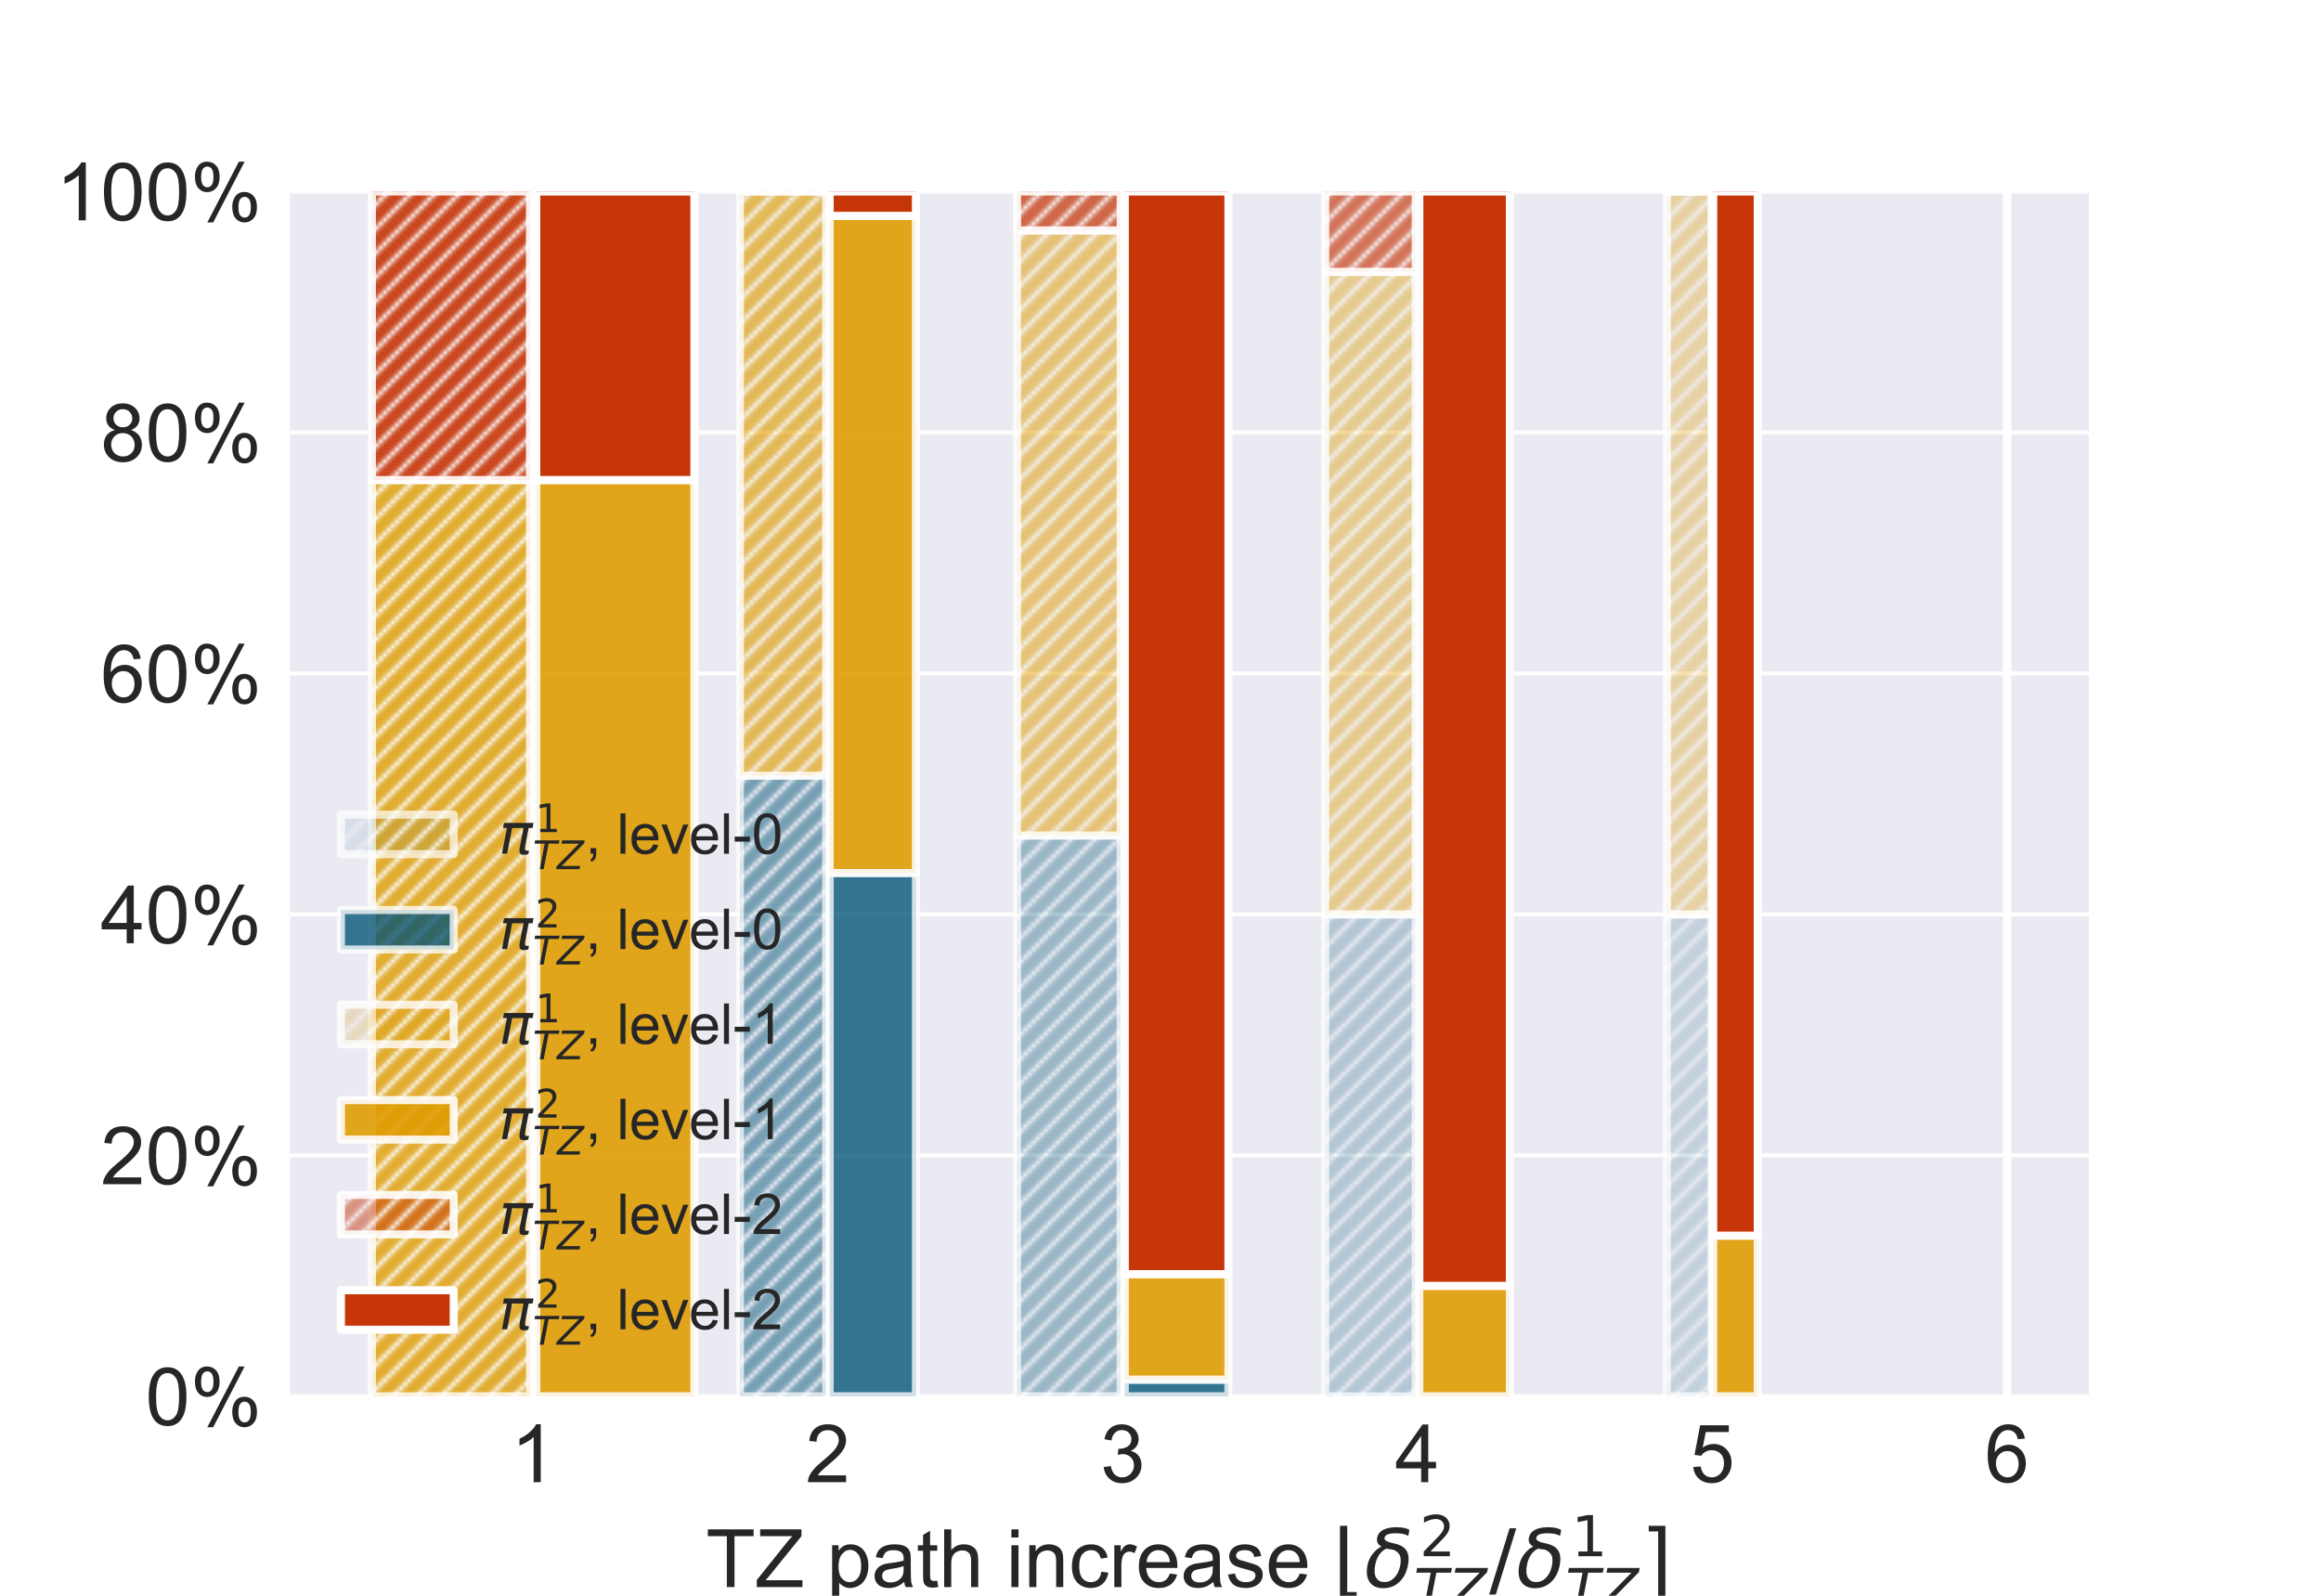 <?xml version="1.0" encoding="utf-8" standalone="no"?>
<!DOCTYPE svg PUBLIC "-//W3C//DTD SVG 1.1//EN"
  "http://www.w3.org/Graphics/SVG/1.1/DTD/svg11.dtd">
<!-- Created with matplotlib (https://matplotlib.org/) -->
<svg height="396pt" version="1.1" viewBox="0 0 576 396" width="576pt" xmlns="http://www.w3.org/2000/svg" xmlns:xlink="http://www.w3.org/1999/xlink">
 <defs>
  <style type="text/css">
*{stroke-linecap:butt;stroke-linejoin:round;}
  </style>
 </defs>
 <g id="figure_1">
  <g id="patch_1">
   <path d="M 0 396 
L 576 396 
L 576 0 
L 0 0 
z
" style="fill:#ffffff;"/>
  </g>
  <g id="axes_1">
   <g id="patch_2">
    <path d="M 72 346.5 
L 518.4 346.5 
L 518.4 47.52 
L 72 47.52 
z
" style="fill:#eaeaf2;"/>
   </g>
   <g id="matplotlib.axis_1">
    <g id="xtick_1">
     <g id="line2d_1">
      <path clip-path="url(#p2e24b03810)" d="M 132.305 346.5 
L 132.305 47.52 
" style="fill:none;stroke:#ffffff;stroke-linecap:round;"/>
     </g>
     <g id="line2d_2"/>
     <g id="text_1">
      <!-- 1 -->
      <defs>
       <path d="M 37.25 0 
L 28.469 0 
L 28.469 56 
Q 25.297 52.984 20.141 49.953 
Q 14.984 46.922 10.891 45.406 
L 10.891 53.906 
Q 18.266 57.375 23.781 62.297 
Q 29.297 67.234 31.594 71.875 
L 37.25 71.875 
z
" id="ArialMT-49"/>
      </defs>
      <g style="fill:#262626;" transform="translate(126.744 367.816)scale(0.2 -0.2)">
       <use xlink:href="#ArialMT-49"/>
      </g>
     </g>
    </g>
    <g id="xtick_2">
     <g id="line2d_3">
      <path clip-path="url(#p2e24b03810)" d="M 205.466 346.5 
L 205.466 47.52 
" style="fill:none;stroke:#ffffff;stroke-linecap:round;"/>
     </g>
     <g id="line2d_4"/>
     <g id="text_2">
      <!-- 2 -->
      <defs>
       <path d="M 50.344 8.453 
L 50.344 0 
L 3.031 0 
Q 2.938 3.172 4.047 6.109 
Q 5.859 10.938 9.828 15.625 
Q 13.812 20.312 21.344 26.469 
Q 33.016 36.031 37.109 41.625 
Q 41.219 47.219 41.219 52.203 
Q 41.219 57.422 37.469 61 
Q 33.734 64.594 27.734 64.594 
Q 21.391 64.594 17.578 60.781 
Q 13.766 56.984 13.719 50.25 
L 4.688 51.172 
Q 5.609 61.281 11.656 66.578 
Q 17.719 71.875 27.938 71.875 
Q 38.234 71.875 44.234 66.156 
Q 50.25 60.453 50.25 52 
Q 50.25 47.703 48.484 43.547 
Q 46.734 39.406 42.656 34.812 
Q 38.578 30.219 29.109 22.219 
Q 21.188 15.578 18.938 13.203 
Q 16.703 10.844 15.234 8.453 
z
" id="ArialMT-50"/>
      </defs>
      <g style="fill:#262626;" transform="translate(199.905 367.816)scale(0.2 -0.2)">
       <use xlink:href="#ArialMT-50"/>
      </g>
     </g>
    </g>
    <g id="xtick_3">
     <g id="line2d_5">
      <path clip-path="url(#p2e24b03810)" d="M 278.627 346.5 
L 278.627 47.52 
" style="fill:none;stroke:#ffffff;stroke-linecap:round;"/>
     </g>
     <g id="line2d_6"/>
     <g id="text_3">
      <!-- 3 -->
      <defs>
       <path d="M 4.203 18.891 
L 12.984 20.062 
Q 14.5 12.594 18.141 9.297 
Q 21.781 6 27 6 
Q 33.203 6 37.469 10.297 
Q 41.75 14.594 41.75 20.953 
Q 41.75 27 37.797 30.922 
Q 33.844 34.859 27.734 34.859 
Q 25.25 34.859 21.531 33.891 
L 22.516 41.609 
Q 23.391 41.5 23.922 41.5 
Q 29.547 41.5 34.031 44.422 
Q 38.531 47.359 38.531 53.469 
Q 38.531 58.297 35.25 61.469 
Q 31.984 64.656 26.812 64.656 
Q 21.688 64.656 18.266 61.422 
Q 14.844 58.203 13.875 51.766 
L 5.078 53.328 
Q 6.688 62.156 12.391 67.016 
Q 18.109 71.875 26.609 71.875 
Q 32.469 71.875 37.391 69.359 
Q 42.328 66.844 44.938 62.5 
Q 47.562 58.156 47.562 53.266 
Q 47.562 48.641 45.062 44.828 
Q 42.578 41.016 37.703 38.766 
Q 44.047 37.312 47.562 32.688 
Q 51.078 28.078 51.078 21.141 
Q 51.078 11.766 44.234 5.25 
Q 37.406 -1.266 26.953 -1.266 
Q 17.531 -1.266 11.297 4.344 
Q 5.078 9.969 4.203 18.891 
z
" id="ArialMT-51"/>
      </defs>
      <g style="fill:#262626;" transform="translate(273.066 367.816)scale(0.2 -0.2)">
       <use xlink:href="#ArialMT-51"/>
      </g>
     </g>
    </g>
    <g id="xtick_4">
     <g id="line2d_7">
      <path clip-path="url(#p2e24b03810)" d="M 351.788 346.5 
L 351.788 47.52 
" style="fill:none;stroke:#ffffff;stroke-linecap:round;"/>
     </g>
     <g id="line2d_8"/>
     <g id="text_4">
      <!-- 4 -->
      <defs>
       <path d="M 32.328 0 
L 32.328 17.141 
L 1.266 17.141 
L 1.266 25.203 
L 33.938 71.578 
L 41.109 71.578 
L 41.109 25.203 
L 50.781 25.203 
L 50.781 17.141 
L 41.109 17.141 
L 41.109 0 
z
M 32.328 25.203 
L 32.328 57.469 
L 9.906 25.203 
z
" id="ArialMT-52"/>
      </defs>
      <g style="fill:#262626;" transform="translate(346.227 367.816)scale(0.2 -0.2)">
       <use xlink:href="#ArialMT-52"/>
      </g>
     </g>
    </g>
    <g id="xtick_5">
     <g id="line2d_9">
      <path clip-path="url(#p2e24b03810)" d="M 424.948 346.5 
L 424.948 47.52 
" style="fill:none;stroke:#ffffff;stroke-linecap:round;"/>
     </g>
     <g id="line2d_10"/>
     <g id="text_5">
      <!-- 5 -->
      <defs>
       <path d="M 4.156 18.75 
L 13.375 19.531 
Q 14.406 12.797 18.141 9.391 
Q 21.875 6 27.156 6 
Q 33.5 6 37.891 10.781 
Q 42.281 15.578 42.281 23.484 
Q 42.281 31 38.062 35.344 
Q 33.844 39.703 27 39.703 
Q 22.75 39.703 19.328 37.766 
Q 15.922 35.844 13.969 32.766 
L 5.719 33.844 
L 12.641 70.609 
L 48.25 70.609 
L 48.25 62.203 
L 19.672 62.203 
L 15.828 42.969 
Q 22.266 47.469 29.344 47.469 
Q 38.719 47.469 45.156 40.969 
Q 51.609 34.469 51.609 24.266 
Q 51.609 14.547 45.953 7.469 
Q 39.062 -1.219 27.156 -1.219 
Q 17.391 -1.219 11.203 4.25 
Q 5.031 9.719 4.156 18.75 
z
" id="ArialMT-53"/>
      </defs>
      <g style="fill:#262626;" transform="translate(419.387 367.816)scale(0.2 -0.2)">
       <use xlink:href="#ArialMT-53"/>
      </g>
     </g>
    </g>
    <g id="xtick_6">
     <g id="line2d_11">
      <path clip-path="url(#p2e24b03810)" d="M 498.109 346.5 
L 498.109 47.52 
" style="fill:none;stroke:#ffffff;stroke-linecap:round;"/>
     </g>
     <g id="line2d_12"/>
     <g id="text_6">
      <!-- 6 -->
      <defs>
       <path d="M 49.75 54.047 
L 41.016 53.375 
Q 39.844 58.547 37.703 60.891 
Q 34.125 64.656 28.906 64.656 
Q 24.703 64.656 21.531 62.312 
Q 17.391 59.281 14.984 53.469 
Q 12.594 47.656 12.5 36.922 
Q 15.672 41.75 20.266 44.094 
Q 24.859 46.438 29.891 46.438 
Q 38.672 46.438 44.844 39.969 
Q 51.031 33.5 51.031 23.25 
Q 51.031 16.5 48.125 10.719 
Q 45.219 4.938 40.141 1.859 
Q 35.062 -1.219 28.609 -1.219 
Q 17.625 -1.219 10.688 6.859 
Q 3.766 14.938 3.766 33.5 
Q 3.766 54.25 11.422 63.672 
Q 18.109 71.875 29.438 71.875 
Q 37.891 71.875 43.281 67.141 
Q 48.688 62.406 49.75 54.047 
z
M 13.875 23.188 
Q 13.875 18.656 15.797 14.5 
Q 17.719 10.359 21.188 8.172 
Q 24.656 6 28.469 6 
Q 34.031 6 38.031 10.484 
Q 42.047 14.984 42.047 22.703 
Q 42.047 30.125 38.078 34.391 
Q 34.125 38.672 28.125 38.672 
Q 22.172 38.672 18.016 34.391 
Q 13.875 30.125 13.875 23.188 
z
" id="ArialMT-54"/>
      </defs>
      <g style="fill:#262626;" transform="translate(492.548 367.816)scale(0.2 -0.2)">
       <use xlink:href="#ArialMT-54"/>
      </g>
     </g>
    </g>
    <g id="text_7">
     <!-- TZ path increase $\lfloor \delta_{TZ}^2 / \delta_{TZ}^1 \rceil$ -->
     <defs>
      <path d="M 25.922 0 
L 25.922 63.141 
L 2.344 63.141 
L 2.344 71.578 
L 59.078 71.578 
L 59.078 63.141 
L 35.406 63.141 
L 35.406 0 
z
" id="ArialMT-84"/>
      <path d="M 2 0 
L 2 8.797 
L 38.672 54.641 
Q 42.578 59.516 46.094 63.141 
L 6.156 63.141 
L 6.156 71.578 
L 57.422 71.578 
L 57.422 63.141 
L 17.234 13.484 
L 12.891 8.453 
L 58.594 8.453 
L 58.594 0 
z
" id="ArialMT-90"/>
      <path id="ArialMT-32"/>
      <path d="M 6.594 -19.875 
L 6.594 51.859 
L 14.594 51.859 
L 14.594 45.125 
Q 17.438 49.078 21 51.047 
Q 24.562 53.031 29.641 53.031 
Q 36.281 53.031 41.359 49.609 
Q 46.438 46.188 49.016 39.953 
Q 51.609 33.734 51.609 26.312 
Q 51.609 18.359 48.75 11.984 
Q 45.906 5.609 40.453 2.219 
Q 35.016 -1.172 29 -1.172 
Q 24.609 -1.172 21.109 0.688 
Q 17.625 2.547 15.375 5.375 
L 15.375 -19.875 
z
M 14.547 25.641 
Q 14.547 15.625 18.594 10.844 
Q 22.656 6.062 28.422 6.062 
Q 34.281 6.062 38.453 11.016 
Q 42.625 15.969 42.625 26.375 
Q 42.625 36.281 38.547 41.203 
Q 34.469 46.141 28.812 46.141 
Q 23.188 46.141 18.859 40.891 
Q 14.547 35.641 14.547 25.641 
z
" id="ArialMT-112"/>
      <path d="M 40.438 6.391 
Q 35.547 2.25 31.031 0.531 
Q 26.516 -1.172 21.344 -1.172 
Q 12.797 -1.172 8.203 3 
Q 3.609 7.172 3.609 13.672 
Q 3.609 17.484 5.344 20.625 
Q 7.078 23.781 9.891 25.688 
Q 12.703 27.594 16.219 28.562 
Q 18.797 29.25 24.031 29.891 
Q 34.672 31.156 39.703 32.906 
Q 39.75 34.719 39.75 35.203 
Q 39.75 40.578 37.25 42.781 
Q 33.891 45.75 27.25 45.75 
Q 21.047 45.75 18.094 43.578 
Q 15.141 41.406 13.719 35.891 
L 5.125 37.062 
Q 6.297 42.578 8.984 45.969 
Q 11.672 49.359 16.75 51.188 
Q 21.828 53.031 28.516 53.031 
Q 35.156 53.031 39.297 51.469 
Q 43.453 49.906 45.406 47.531 
Q 47.359 45.172 48.141 41.547 
Q 48.578 39.312 48.578 33.453 
L 48.578 21.734 
Q 48.578 9.469 49.141 6.219 
Q 49.703 2.984 51.375 0 
L 42.188 0 
Q 40.828 2.734 40.438 6.391 
z
M 39.703 26.031 
Q 34.906 24.078 25.344 22.703 
Q 19.922 21.922 17.672 20.938 
Q 15.438 19.969 14.203 18.094 
Q 12.984 16.219 12.984 13.922 
Q 12.984 10.406 15.641 8.062 
Q 18.312 5.719 23.438 5.719 
Q 28.516 5.719 32.469 7.938 
Q 36.422 10.156 38.281 14.016 
Q 39.703 17 39.703 22.797 
z
" id="ArialMT-97"/>
      <path d="M 25.781 7.859 
L 27.047 0.094 
Q 23.344 -0.688 20.406 -0.688 
Q 15.625 -0.688 12.984 0.828 
Q 10.359 2.344 9.281 4.812 
Q 8.203 7.281 8.203 15.188 
L 8.203 45.016 
L 1.766 45.016 
L 1.766 51.859 
L 8.203 51.859 
L 8.203 64.703 
L 16.938 69.969 
L 16.938 51.859 
L 25.781 51.859 
L 25.781 45.016 
L 16.938 45.016 
L 16.938 14.703 
Q 16.938 10.938 17.406 9.859 
Q 17.875 8.797 18.922 8.156 
Q 19.969 7.516 21.922 7.516 
Q 23.391 7.516 25.781 7.859 
z
" id="ArialMT-116"/>
      <path d="M 6.594 0 
L 6.594 71.578 
L 15.375 71.578 
L 15.375 45.906 
Q 21.531 53.031 30.906 53.031 
Q 36.672 53.031 40.922 50.75 
Q 45.172 48.484 47 44.484 
Q 48.828 40.484 48.828 32.859 
L 48.828 0 
L 40.047 0 
L 40.047 32.859 
Q 40.047 39.453 37.188 42.453 
Q 34.328 45.453 29.109 45.453 
Q 25.203 45.453 21.75 43.422 
Q 18.312 41.406 16.844 37.938 
Q 15.375 34.469 15.375 28.375 
L 15.375 0 
z
" id="ArialMT-104"/>
      <path d="M 6.641 61.469 
L 6.641 71.578 
L 15.438 71.578 
L 15.438 61.469 
z
M 6.641 0 
L 6.641 51.859 
L 15.438 51.859 
L 15.438 0 
z
" id="ArialMT-105"/>
      <path d="M 6.594 0 
L 6.594 51.859 
L 14.5 51.859 
L 14.5 44.484 
Q 20.219 53.031 31 53.031 
Q 35.688 53.031 39.625 51.344 
Q 43.562 49.656 45.516 46.922 
Q 47.469 44.188 48.25 40.438 
Q 48.734 37.984 48.734 31.891 
L 48.734 0 
L 39.938 0 
L 39.938 31.547 
Q 39.938 36.922 38.906 39.578 
Q 37.891 42.234 35.281 43.812 
Q 32.672 45.406 29.156 45.406 
Q 23.531 45.406 19.453 41.844 
Q 15.375 38.281 15.375 28.328 
L 15.375 0 
z
" id="ArialMT-110"/>
      <path d="M 40.438 19 
L 49.078 17.875 
Q 47.656 8.938 41.812 3.875 
Q 35.984 -1.172 27.484 -1.172 
Q 16.844 -1.172 10.375 5.781 
Q 3.906 12.75 3.906 25.734 
Q 3.906 34.125 6.688 40.422 
Q 9.469 46.734 15.156 49.875 
Q 20.844 53.031 27.547 53.031 
Q 35.984 53.031 41.359 48.75 
Q 46.734 44.484 48.25 36.625 
L 39.703 35.297 
Q 38.484 40.531 35.375 43.156 
Q 32.281 45.797 27.875 45.797 
Q 21.234 45.797 17.078 41.031 
Q 12.938 36.281 12.938 25.984 
Q 12.938 15.531 16.938 10.797 
Q 20.953 6.062 27.391 6.062 
Q 32.562 6.062 36.031 9.234 
Q 39.5 12.406 40.438 19 
z
" id="ArialMT-99"/>
      <path d="M 6.5 0 
L 6.5 51.859 
L 14.406 51.859 
L 14.406 44 
Q 17.438 49.516 20 51.266 
Q 22.562 53.031 25.641 53.031 
Q 30.078 53.031 34.672 50.203 
L 31.641 42.047 
Q 28.422 43.953 25.203 43.953 
Q 22.312 43.953 20.016 42.219 
Q 17.719 40.484 16.75 37.406 
Q 15.281 32.719 15.281 27.156 
L 15.281 0 
z
" id="ArialMT-114"/>
      <path d="M 42.094 16.703 
L 51.172 15.578 
Q 49.031 7.625 43.219 3.219 
Q 37.406 -1.172 28.375 -1.172 
Q 17 -1.172 10.328 5.828 
Q 3.656 12.844 3.656 25.484 
Q 3.656 38.578 10.391 45.797 
Q 17.141 53.031 27.875 53.031 
Q 38.281 53.031 44.875 45.953 
Q 51.469 38.875 51.469 26.031 
Q 51.469 25.25 51.422 23.688 
L 12.75 23.688 
Q 13.234 15.141 17.578 10.594 
Q 21.922 6.062 28.422 6.062 
Q 33.25 6.062 36.672 8.594 
Q 40.094 11.141 42.094 16.703 
z
M 13.234 30.906 
L 42.188 30.906 
Q 41.609 37.453 38.875 40.719 
Q 34.672 45.797 27.984 45.797 
Q 21.922 45.797 17.797 41.75 
Q 13.672 37.703 13.234 30.906 
z
" id="ArialMT-101"/>
      <path d="M 3.078 15.484 
L 11.766 16.844 
Q 12.5 11.625 15.844 8.844 
Q 19.188 6.062 25.203 6.062 
Q 31.25 6.062 34.172 8.516 
Q 37.109 10.984 37.109 14.312 
Q 37.109 17.281 34.516 19 
Q 32.719 20.172 25.531 21.969 
Q 15.875 24.422 12.141 26.203 
Q 8.406 27.984 6.469 31.125 
Q 4.547 34.281 4.547 38.094 
Q 4.547 41.547 6.125 44.5 
Q 7.719 47.469 10.453 49.422 
Q 12.5 50.922 16.031 51.969 
Q 19.578 53.031 23.641 53.031 
Q 29.734 53.031 34.344 51.266 
Q 38.969 49.516 41.156 46.5 
Q 43.359 43.5 44.188 38.484 
L 35.594 37.312 
Q 35.016 41.312 32.203 43.547 
Q 29.391 45.797 24.266 45.797 
Q 18.219 45.797 15.625 43.797 
Q 13.031 41.797 13.031 39.109 
Q 13.031 37.406 14.109 36.031 
Q 15.188 34.625 17.484 33.688 
Q 18.797 33.203 25.25 31.453 
Q 34.578 28.953 38.25 27.359 
Q 41.938 25.781 44.031 22.75 
Q 46.141 19.734 46.141 15.234 
Q 46.141 10.844 43.578 6.953 
Q 41.016 3.078 36.172 0.953 
Q 31.344 -1.172 25.25 -1.172 
Q 15.141 -1.172 9.844 3.031 
Q 4.547 7.234 3.078 15.484 
z
" id="ArialMT-115"/>
      <path d="M 8.594 -13.188 
L 8.594 75.984 
L 17.578 75.984 
L 17.578 -6.203 
L 29.297 -6.203 
L 29.297 -13.188 
z
" id="DejaVuSans-8970"/>
      <path d="M 54.25 63.328 
Q 49.953 66.75 38.281 66.75 
Q 25.922 66.75 24.812 61.031 
Q 23.922 56.547 36.375 54.203 
Q 46.141 52.391 50.828 46.922 
Q 56.5 40.328 53.859 26.812 
Q 51.312 13.875 43.172 6.25 
Q 34.969 -1.422 23.25 -1.422 
Q 11.578 -1.422 6.344 6.25 
Q 1.125 13.875 3.766 27.297 
Q 5.672 37.25 13.922 45.312 
Q 17.141 48.438 21.141 50.203 
Q 14.266 54.047 15.625 60.938 
Q 18.219 74.219 39.75 74.219 
Q 50.531 74.219 55.719 70.797 
z
M 27.391 47.75 
Q 23.828 46.344 20.406 42.781 
Q 15.141 37.25 13.234 27.297 
Q 11.281 17.391 14.359 11.812 
Q 17.484 6.203 24.75 6.203 
Q 31.938 6.203 37.203 11.859 
Q 42.531 17.531 44.344 26.812 
Q 46.188 36.531 42.672 41.219 
Q 38.922 46.234 32.859 46.781 
Q 29.781 47.078 27.391 47.75 
z
" id="DejaVuSans-Oblique-948"/>
      <path d="M 19.188 8.297 
L 53.609 8.297 
L 53.609 0 
L 7.328 0 
L 7.328 8.297 
Q 12.938 14.109 22.625 23.891 
Q 32.328 33.688 34.812 36.531 
Q 39.547 41.844 41.422 45.531 
Q 43.312 49.219 43.312 52.781 
Q 43.312 58.594 39.234 62.25 
Q 35.156 65.922 28.609 65.922 
Q 23.969 65.922 18.812 64.312 
Q 13.672 62.703 7.812 59.422 
L 7.812 69.391 
Q 13.766 71.781 18.938 73 
Q 24.125 74.219 28.422 74.219 
Q 39.75 74.219 46.484 68.547 
Q 53.219 62.891 53.219 53.422 
Q 53.219 48.922 51.531 44.891 
Q 49.859 40.875 45.406 35.406 
Q 44.188 33.984 37.641 27.219 
Q 31.109 20.453 19.188 8.297 
z
" id="DejaVuSans-50"/>
      <path d="M 5.906 72.906 
L 67.578 72.906 
L 66.016 64.594 
L 39.984 64.594 
L 27.484 0 
L 17.578 0 
L 30.078 64.594 
L 4.297 64.594 
z
" id="DejaVuSans-Oblique-84"/>
      <path d="M 13.094 72.906 
L 70.312 72.906 
L 68.891 65.375 
L 12.406 8.297 
L 58.891 8.297 
L 57.328 0 
L -2.203 0 
L -0.781 7.516 
L 55.719 64.594 
L 11.531 64.594 
z
" id="DejaVuSans-Oblique-90"/>
      <path d="M 25.391 72.906 
L 33.688 72.906 
L 8.297 -9.281 
L 0 -9.281 
z
" id="DejaVuSans-47"/>
      <path d="M 12.406 8.297 
L 28.516 8.297 
L 28.516 63.922 
L 10.984 60.406 
L 10.984 69.391 
L 28.422 72.906 
L 38.281 72.906 
L 38.281 8.297 
L 54.391 8.297 
L 54.391 0 
L 12.406 0 
z
" id="DejaVuSans-49"/>
      <path d="M 30.422 75.984 
L 30.422 -13.188 
L 21.438 -13.188 
L 21.438 69 
L 9.719 69 
L 9.719 75.984 
z
" id="DejaVuSans-8969"/>
     </defs>
     <g style="fill:#262626;" transform="translate(175.2 393.991)scale(0.2 -0.2)">
      <use transform="translate(0 0.766)" xlink:href="#ArialMT-84"/>
      <use transform="translate(61.084 0.766)" xlink:href="#ArialMT-90"/>
      <use transform="translate(122.168 0.766)" xlink:href="#ArialMT-32"/>
      <use transform="translate(149.951 0.766)" xlink:href="#ArialMT-112"/>
      <use transform="translate(205.566 0.766)" xlink:href="#ArialMT-97"/>
      <use transform="translate(261.182 0.766)" xlink:href="#ArialMT-116"/>
      <use transform="translate(288.965 0.766)" xlink:href="#ArialMT-104"/>
      <use transform="translate(344.58 0.766)" xlink:href="#ArialMT-32"/>
      <use transform="translate(372.363 0.766)" xlink:href="#ArialMT-105"/>
      <use transform="translate(394.58 0.766)" xlink:href="#ArialMT-110"/>
      <use transform="translate(450.195 0.766)" xlink:href="#ArialMT-99"/>
      <use transform="translate(500.195 0.766)" xlink:href="#ArialMT-114"/>
      <use transform="translate(533.496 0.766)" xlink:href="#ArialMT-101"/>
      <use transform="translate(589.111 0.766)" xlink:href="#ArialMT-97"/>
      <use transform="translate(644.727 0.766)" xlink:href="#ArialMT-115"/>
      <use transform="translate(694.727 0.766)" xlink:href="#ArialMT-101"/>
      <use transform="translate(750.342 0.766)" xlink:href="#ArialMT-32"/>
      <use transform="translate(778.125 0.766)" xlink:href="#DejaVuSans-8970"/>
      <use transform="translate(817.139 0.766)" xlink:href="#DejaVuSans-Oblique-948"/>
      <use transform="translate(885.521 39.047)scale(0.7)" xlink:href="#DejaVuSans-50"/>
      <use transform="translate(878.32 -26.578)scale(0.7)" xlink:href="#DejaVuSans-Oblique-84"/>
      <use transform="translate(921.079 -26.578)scale(0.7)" xlink:href="#DejaVuSans-Oblique-90"/>
      <use transform="translate(971.768 0.766)" xlink:href="#DejaVuSans-47"/>
      <use transform="translate(1005.459 0.766)" xlink:href="#DejaVuSans-Oblique-948"/>
      <use transform="translate(1073.841 39.047)scale(0.7)" xlink:href="#DejaVuSans-49"/>
      <use transform="translate(1066.641 -26.578)scale(0.7)" xlink:href="#DejaVuSans-Oblique-84"/>
      <use transform="translate(1109.399 -26.578)scale(0.7)" xlink:href="#DejaVuSans-Oblique-90"/>
      <use transform="translate(1160.088 0.766)" xlink:href="#DejaVuSans-8969"/>
     </g>
    </g>
   </g>
   <g id="matplotlib.axis_2">
    <g id="ytick_1">
     <g id="line2d_13">
      <path clip-path="url(#p2e24b03810)" d="M 72 346.5 
L 518.4 346.5 
" style="fill:none;stroke:#ffffff;stroke-linecap:round;"/>
     </g>
     <g id="line2d_14"/>
     <g id="text_8">
      <!-- 0% -->
      <defs>
       <path d="M 4.156 35.297 
Q 4.156 48 6.766 55.734 
Q 9.375 63.484 14.516 67.672 
Q 19.672 71.875 27.484 71.875 
Q 33.25 71.875 37.594 69.547 
Q 41.938 67.234 44.766 62.859 
Q 47.609 58.5 49.219 52.219 
Q 50.828 45.953 50.828 35.297 
Q 50.828 22.703 48.234 14.969 
Q 45.656 7.234 40.5 3 
Q 35.359 -1.219 27.484 -1.219 
Q 17.141 -1.219 11.234 6.203 
Q 4.156 15.141 4.156 35.297 
z
M 13.188 35.297 
Q 13.188 17.672 17.312 11.828 
Q 21.438 6 27.484 6 
Q 33.547 6 37.672 11.859 
Q 41.797 17.719 41.797 35.297 
Q 41.797 52.984 37.672 58.781 
Q 33.547 64.594 27.391 64.594 
Q 21.344 64.594 17.719 59.469 
Q 13.188 52.938 13.188 35.297 
z
" id="ArialMT-48"/>
       <path d="M 5.812 54.391 
Q 5.812 62.062 9.672 67.422 
Q 13.531 72.797 20.844 72.797 
Q 27.594 72.797 32 67.984 
Q 36.422 63.188 36.422 53.859 
Q 36.422 44.781 31.953 39.875 
Q 27.484 34.969 20.953 34.969 
Q 14.453 34.969 10.125 39.797 
Q 5.812 44.625 5.812 54.391 
z
M 21.094 66.75 
Q 17.828 66.75 15.656 63.906 
Q 13.484 61.078 13.484 53.516 
Q 13.484 46.625 15.672 43.812 
Q 17.875 41.016 21.094 41.016 
Q 24.422 41.016 26.594 43.844 
Q 28.766 46.688 28.766 54.203 
Q 28.766 61.141 26.562 63.938 
Q 24.359 66.75 21.094 66.75 
z
M 21.141 -2.641 
L 60.297 72.797 
L 67.438 72.797 
L 28.422 -2.641 
z
M 52.094 16.797 
Q 52.094 24.516 55.953 29.859 
Q 59.812 35.203 67.188 35.203 
Q 73.922 35.203 78.344 30.391 
Q 82.766 25.594 82.766 16.266 
Q 82.766 7.172 78.297 2.266 
Q 73.828 -2.641 67.234 -2.641 
Q 60.75 -2.641 56.422 2.219 
Q 52.094 7.078 52.094 16.797 
z
M 67.438 29.156 
Q 64.109 29.156 61.938 26.312 
Q 59.766 23.484 59.766 15.922 
Q 59.766 9.078 61.953 6.25 
Q 64.156 3.422 67.391 3.422 
Q 70.75 3.422 72.922 6.25 
Q 75.094 9.078 75.094 16.609 
Q 75.094 23.531 72.891 26.344 
Q 70.703 29.156 67.438 29.156 
z
" id="ArialMT-37"/>
      </defs>
      <g style="fill:#262626;" transform="translate(36.094 353.658)scale(0.2 -0.2)">
       <use xlink:href="#ArialMT-48"/>
       <use x="55.615" xlink:href="#ArialMT-37"/>
      </g>
     </g>
    </g>
    <g id="ytick_2">
     <g id="line2d_15">
      <path clip-path="url(#p2e24b03810)" d="M 72 286.704 
L 518.4 286.704 
" style="fill:none;stroke:#ffffff;stroke-linecap:round;"/>
     </g>
     <g id="line2d_16"/>
     <g id="text_9">
      <!-- 20% -->
      <g style="fill:#262626;" transform="translate(24.972 293.862)scale(0.2 -0.2)">
       <use xlink:href="#ArialMT-50"/>
       <use x="55.615" xlink:href="#ArialMT-48"/>
       <use x="111.23" xlink:href="#ArialMT-37"/>
      </g>
     </g>
    </g>
    <g id="ytick_3">
     <g id="line2d_17">
      <path clip-path="url(#p2e24b03810)" d="M 72 226.908 
L 518.4 226.908 
" style="fill:none;stroke:#ffffff;stroke-linecap:round;"/>
     </g>
     <g id="line2d_18"/>
     <g id="text_10">
      <!-- 40% -->
      <g style="fill:#262626;" transform="translate(24.972 234.066)scale(0.2 -0.2)">
       <use xlink:href="#ArialMT-52"/>
       <use x="55.615" xlink:href="#ArialMT-48"/>
       <use x="111.23" xlink:href="#ArialMT-37"/>
      </g>
     </g>
    </g>
    <g id="ytick_4">
     <g id="line2d_19">
      <path clip-path="url(#p2e24b03810)" d="M 72 167.112 
L 518.4 167.112 
" style="fill:none;stroke:#ffffff;stroke-linecap:round;"/>
     </g>
     <g id="line2d_20"/>
     <g id="text_11">
      <!-- 60% -->
      <g style="fill:#262626;" transform="translate(24.972 174.27)scale(0.2 -0.2)">
       <use xlink:href="#ArialMT-54"/>
       <use x="55.615" xlink:href="#ArialMT-48"/>
       <use x="111.23" xlink:href="#ArialMT-37"/>
      </g>
     </g>
    </g>
    <g id="ytick_5">
     <g id="line2d_21">
      <path clip-path="url(#p2e24b03810)" d="M 72 107.316 
L 518.4 107.316 
" style="fill:none;stroke:#ffffff;stroke-linecap:round;"/>
     </g>
     <g id="line2d_22"/>
     <g id="text_12">
      <!-- 80% -->
      <defs>
       <path d="M 17.672 38.812 
Q 12.203 40.828 9.562 44.531 
Q 6.938 48.25 6.938 53.422 
Q 6.938 61.234 12.547 66.547 
Q 18.172 71.875 27.484 71.875 
Q 36.859 71.875 42.578 66.422 
Q 48.297 60.984 48.297 53.172 
Q 48.297 48.188 45.672 44.5 
Q 43.062 40.828 37.75 38.812 
Q 44.344 36.672 47.781 31.875 
Q 51.219 27.094 51.219 20.453 
Q 51.219 11.281 44.719 5.031 
Q 38.234 -1.219 27.641 -1.219 
Q 17.047 -1.219 10.547 5.047 
Q 4.047 11.328 4.047 20.703 
Q 4.047 27.688 7.594 32.391 
Q 11.141 37.109 17.672 38.812 
z
M 15.922 53.719 
Q 15.922 48.641 19.188 45.406 
Q 22.469 42.188 27.688 42.188 
Q 32.766 42.188 36.016 45.375 
Q 39.266 48.578 39.266 53.219 
Q 39.266 58.062 35.906 61.359 
Q 32.562 64.656 27.594 64.656 
Q 22.562 64.656 19.234 61.422 
Q 15.922 58.203 15.922 53.719 
z
M 13.094 20.656 
Q 13.094 16.891 14.875 13.375 
Q 16.656 9.859 20.172 7.922 
Q 23.688 6 27.734 6 
Q 34.031 6 38.125 10.047 
Q 42.234 14.109 42.234 20.359 
Q 42.234 26.703 38.016 30.859 
Q 33.797 35.016 27.438 35.016 
Q 21.234 35.016 17.156 30.906 
Q 13.094 26.812 13.094 20.656 
z
" id="ArialMT-56"/>
      </defs>
      <g style="fill:#262626;" transform="translate(24.972 114.474)scale(0.2 -0.2)">
       <use xlink:href="#ArialMT-56"/>
       <use x="55.615" xlink:href="#ArialMT-48"/>
       <use x="111.23" xlink:href="#ArialMT-37"/>
      </g>
     </g>
    </g>
    <g id="ytick_6">
     <g id="line2d_23">
      <path clip-path="url(#p2e24b03810)" d="M 72 47.52 
L 518.4 47.52 
" style="fill:none;stroke:#ffffff;stroke-linecap:round;"/>
     </g>
     <g id="line2d_24"/>
     <g id="text_13">
      <!-- 100% -->
      <g style="fill:#262626;" transform="translate(13.85 54.678)scale(0.2 -0.2)">
       <use xlink:href="#ArialMT-49"/>
       <use x="55.615" xlink:href="#ArialMT-48"/>
       <use x="111.23" xlink:href="#ArialMT-48"/>
       <use x="166.846" xlink:href="#ArialMT-37"/>
      </g>
     </g>
    </g>
   </g>
   <g id="patch_3">
    <path clip-path="url(#p2e24b03810)" d="M 92.291 346.5 
L 131.521 346.5 
L 131.521 346.5 
L 92.291 346.5 
z
" style="fill:url(#h004177f2c6);opacity:0.7;stroke:#ffffff;stroke-linejoin:miter;stroke-width:2;"/>
   </g>
   <g id="patch_4">
    <path clip-path="url(#p2e24b03810)" d="M 183.628 346.5 
L 205.038 346.5 
L 205.038 192.48 
L 183.628 192.48 
z
" style="fill:url(#h004177f2c6);opacity:0.7;stroke:#ffffff;stroke-linejoin:miter;stroke-width:2;"/>
   </g>
   <g id="patch_5">
    <path clip-path="url(#p2e24b03810)" d="M 252.396 346.5 
L 278.113 346.5 
L 278.113 207.343 
L 252.396 207.343 
z
" style="fill:url(#h004177f2c6);opacity:0.7;stroke:#ffffff;stroke-linejoin:miter;stroke-width:2;"/>
   </g>
   <g id="patch_6">
    <path clip-path="url(#p2e24b03810)" d="M 328.872 346.5 
L 351.338 346.5 
L 351.338 226.908 
L 328.872 226.908 
z
" style="fill:url(#h004177f2c6);opacity:0.7;stroke:#ffffff;stroke-linejoin:miter;stroke-width:2;"/>
   </g>
   <g id="patch_7">
    <path clip-path="url(#p2e24b03810)" d="M 413.671 346.5 
L 424.727 346.5 
L 424.727 226.908 
L 413.671 226.908 
z
" style="fill:url(#h004177f2c6);opacity:0.7;stroke:#ffffff;stroke-linejoin:miter;stroke-width:2;"/>
   </g>
   <g id="patch_8">
    <path clip-path="url(#p2e24b03810)" d="M 498.109 346.5 
L 498.109 346.5 
L 498.109 346.5 
L 498.109 346.5 
z
" style="fill:url(#h004177f2c6);opacity:0.7;stroke:#ffffff;stroke-linejoin:miter;stroke-width:2;"/>
   </g>
   <g id="patch_9">
    <path clip-path="url(#p2e24b03810)" d="M 133.09 346.5 
L 172.32 346.5 
L 172.32 346.5 
L 133.09 346.5 
z
" style="fill:#005275;opacity:0.77;stroke:#ffffff;stroke-linejoin:miter;stroke-width:2;"/>
   </g>
   <g id="patch_10">
    <path clip-path="url(#p2e24b03810)" d="M 205.894 346.5 
L 227.305 346.5 
L 227.305 216.64 
L 205.894 216.64 
z
" style="fill:#005275;opacity:0.77;stroke:#ffffff;stroke-linejoin:miter;stroke-width:2;"/>
   </g>
   <g id="patch_11">
    <path clip-path="url(#p2e24b03810)" d="M 279.141 346.5 
L 304.858 346.5 
L 304.858 342.367 
L 279.141 342.367 
z
" style="fill:#005275;opacity:0.77;stroke:#ffffff;stroke-linejoin:miter;stroke-width:2;"/>
   </g>
   <g id="patch_12">
    <path clip-path="url(#p2e24b03810)" d="M 352.237 346.5 
L 374.703 346.5 
L 374.703 346.5 
L 352.237 346.5 
z
" style="fill:#005275;opacity:0.77;stroke:#ffffff;stroke-linejoin:miter;stroke-width:2;"/>
   </g>
   <g id="patch_13">
    <path clip-path="url(#p2e24b03810)" d="M 425.169 346.5 
L 436.225 346.5 
L 436.225 346.5 
L 425.169 346.5 
z
" style="fill:#005275;opacity:0.77;stroke:#ffffff;stroke-linejoin:miter;stroke-width:2;"/>
   </g>
   <g id="patch_14">
    <path clip-path="url(#p2e24b03810)" d="M 498.109 346.5 
L 498.109 346.5 
L 498.109 346.5 
L 498.109 346.5 
z
" style="fill:#005275;opacity:0.77;stroke:#ffffff;stroke-linejoin:miter;stroke-width:2;"/>
   </g>
   <g id="patch_15">
    <path clip-path="url(#p2e24b03810)" d="M 92.291 346.5 
L 131.521 346.5 
L 131.521 119.125 
L 92.291 119.125 
z
" style="fill:url(#h1e87c40353);opacity:0.8;stroke:#ffffff;stroke-linejoin:miter;stroke-width:2;"/>
   </g>
   <g id="patch_16">
    <path clip-path="url(#p2e24b03810)" d="M 183.628 192.48 
L 205.038 192.48 
L 205.038 47.52 
L 183.628 47.52 
z
" style="fill:url(#h1e87c40353);opacity:0.8;stroke:#ffffff;stroke-linejoin:miter;stroke-width:2;"/>
   </g>
   <g id="patch_17">
    <path clip-path="url(#p2e24b03810)" d="M 252.396 207.343 
L 278.113 207.343 
L 278.113 57.165 
L 252.396 57.165 
z
" style="fill:url(#h1e87c40353);opacity:0.8;stroke:#ffffff;stroke-linejoin:miter;stroke-width:2;"/>
   </g>
   <g id="patch_18">
    <path clip-path="url(#p2e24b03810)" d="M 328.872 226.908 
L 351.338 226.908 
L 351.338 67.452 
L 328.872 67.452 
z
" style="fill:url(#h1e87c40353);opacity:0.8;stroke:#ffffff;stroke-linejoin:miter;stroke-width:2;"/>
   </g>
   <g id="patch_19">
    <path clip-path="url(#p2e24b03810)" d="M 413.671 226.908 
L 424.727 226.908 
L 424.727 47.52 
L 413.671 47.52 
z
" style="fill:url(#h1e87c40353);opacity:0.8;stroke:#ffffff;stroke-linejoin:miter;stroke-width:2;"/>
   </g>
   <g id="patch_20">
    <path clip-path="url(#p2e24b03810)" d="M 498.109 346.5 
L 498.109 346.5 
L 498.109 47.52 
L 498.109 47.52 
z
" style="fill:url(#h1e87c40353);opacity:0.8;stroke:#ffffff;stroke-linejoin:miter;stroke-width:2;"/>
   </g>
   <g id="patch_21">
    <path clip-path="url(#p2e24b03810)" d="M 133.09 346.5 
L 172.32 346.5 
L 172.32 119.125 
L 133.09 119.125 
z
" style="fill:#df9c00;opacity:0.88;stroke:#ffffff;stroke-linejoin:miter;stroke-width:2;"/>
   </g>
   <g id="patch_22">
    <path clip-path="url(#p2e24b03810)" d="M 205.894 216.64 
L 227.305 216.64 
L 227.305 53.56 
L 205.894 53.56 
z
" style="fill:#df9c00;opacity:0.88;stroke:#ffffff;stroke-linejoin:miter;stroke-width:2;"/>
   </g>
   <g id="patch_23">
    <path clip-path="url(#p2e24b03810)" d="M 279.141 342.367 
L 304.858 342.367 
L 304.858 316.189 
L 279.141 316.189 
z
" style="fill:#df9c00;opacity:0.88;stroke:#ffffff;stroke-linejoin:miter;stroke-width:2;"/>
   </g>
   <g id="patch_24">
    <path clip-path="url(#p2e24b03810)" d="M 352.237 346.5 
L 374.703 346.5 
L 374.703 319.094 
L 352.237 319.094 
z
" style="fill:#df9c00;opacity:0.88;stroke:#ffffff;stroke-linejoin:miter;stroke-width:2;"/>
   </g>
   <g id="patch_25">
    <path clip-path="url(#p2e24b03810)" d="M 425.169 346.5 
L 436.225 346.5 
L 436.225 306.636 
L 425.169 306.636 
z
" style="fill:#df9c00;opacity:0.88;stroke:#ffffff;stroke-linejoin:miter;stroke-width:2;"/>
   </g>
   <g id="patch_26">
    <path clip-path="url(#p2e24b03810)" d="M 498.109 346.5 
L 498.109 346.5 
L 498.109 346.5 
L 498.109 346.5 
z
" style="fill:#df9c00;opacity:0.88;stroke:#ffffff;stroke-linejoin:miter;stroke-width:2;"/>
   </g>
   <g id="patch_27">
    <path clip-path="url(#p2e24b03810)" d="M 92.291 119.125 
L 131.521 119.125 
L 131.521 47.52 
L 92.291 47.52 
z
" style="fill:url(#h222b78559c);opacity:0.9;stroke:#ffffff;stroke-linejoin:miter;stroke-width:2;"/>
   </g>
   <g id="patch_28">
    <path clip-path="url(#p2e24b03810)" d="M 183.628 47.52 
L 205.038 47.52 
L 205.038 47.52 
L 183.628 47.52 
z
" style="fill:url(#h222b78559c);opacity:0.9;stroke:#ffffff;stroke-linejoin:miter;stroke-width:2;"/>
   </g>
   <g id="patch_29">
    <path clip-path="url(#p2e24b03810)" d="M 252.396 57.165 
L 278.113 57.165 
L 278.113 47.52 
L 252.396 47.52 
z
" style="fill:url(#h222b78559c);opacity:0.9;stroke:#ffffff;stroke-linejoin:miter;stroke-width:2;"/>
   </g>
   <g id="patch_30">
    <path clip-path="url(#p2e24b03810)" d="M 328.872 67.452 
L 351.338 67.452 
L 351.338 47.52 
L 328.872 47.52 
z
" style="fill:url(#h222b78559c);opacity:0.9;stroke:#ffffff;stroke-linejoin:miter;stroke-width:2;"/>
   </g>
   <g id="patch_31">
    <path clip-path="url(#p2e24b03810)" d="M 413.671 47.52 
L 424.727 47.52 
L 424.727 47.52 
L 413.671 47.52 
z
" style="fill:url(#h222b78559c);opacity:0.9;stroke:#ffffff;stroke-linejoin:miter;stroke-width:2;"/>
   </g>
   <g id="patch_32">
    <path clip-path="url(#p2e24b03810)" d="M 498.109 47.52 
L 498.109 47.52 
L 498.109 47.52 
L 498.109 47.52 
z
" style="fill:url(#h222b78559c);opacity:0.9;stroke:#ffffff;stroke-linejoin:miter;stroke-width:2;"/>
   </g>
   <g id="patch_33">
    <path clip-path="url(#p2e24b03810)" d="M 133.09 119.125 
L 172.32 119.125 
L 172.32 47.52 
L 133.09 47.52 
z
" style="fill:#c63508;opacity:0.99;stroke:#ffffff;stroke-linejoin:miter;stroke-width:2;"/>
   </g>
   <g id="patch_34">
    <path clip-path="url(#p2e24b03810)" d="M 205.894 53.56 
L 227.305 53.56 
L 227.305 47.52 
L 205.894 47.52 
z
" style="fill:#c63508;opacity:0.99;stroke:#ffffff;stroke-linejoin:miter;stroke-width:2;"/>
   </g>
   <g id="patch_35">
    <path clip-path="url(#p2e24b03810)" d="M 279.141 316.189 
L 304.858 316.189 
L 304.858 47.52 
L 279.141 47.52 
z
" style="fill:#c63508;opacity:0.99;stroke:#ffffff;stroke-linejoin:miter;stroke-width:2;"/>
   </g>
   <g id="patch_36">
    <path clip-path="url(#p2e24b03810)" d="M 352.237 319.094 
L 374.703 319.094 
L 374.703 47.52 
L 352.237 47.52 
z
" style="fill:#c63508;opacity:0.99;stroke:#ffffff;stroke-linejoin:miter;stroke-width:2;"/>
   </g>
   <g id="patch_37">
    <path clip-path="url(#p2e24b03810)" d="M 425.169 306.636 
L 436.225 306.636 
L 436.225 47.52 
L 425.169 47.52 
z
" style="fill:#c63508;opacity:0.99;stroke:#ffffff;stroke-linejoin:miter;stroke-width:2;"/>
   </g>
   <g id="patch_38">
    <path clip-path="url(#p2e24b03810)" d="M 498.109 346.5 
L 498.109 346.5 
L 498.109 47.52 
L 498.109 47.52 
z
" style="fill:#c63508;opacity:0.99;stroke:#ffffff;stroke-linejoin:miter;stroke-width:2;"/>
   </g>
   <g id="patch_39">
    <path d="M 72 346.5 
L 72 47.52 
" style="fill:none;"/>
   </g>
   <g id="patch_40">
    <path d="M 518.4 346.5 
L 518.4 47.52 
" style="fill:none;"/>
   </g>
   <g id="patch_41">
    <path d="M 72 346.5 
L 518.4 346.5 
" style="fill:none;"/>
   </g>
   <g id="patch_42">
    <path d="M 72 47.52 
L 518.4 47.52 
" style="fill:none;"/>
   </g>
   <g id="legend_1">
    <g id="patch_43">
     <path d="M 84.6 211.96 
L 112.6 211.96 
L 112.6 202.16 
L 84.6 202.16 
z
" style="fill:url(#h004177f2c6);opacity:0.7;stroke:#ffffff;stroke-linejoin:miter;stroke-width:2;"/>
    </g>
    <g id="text_14">
     <!-- $\pi_{TZ}^1$, level-0 -->
     <defs>
      <path d="M 9.125 54.688 
L 61.531 54.688 
L 59.766 45.703 
L 52.875 45.703 
L 46.344 12.109 
Q 45.656 8.594 46.578 7.031 
Q 47.469 5.516 50.141 5.516 
Q 50.875 5.516 51.953 5.672 
Q 53.078 5.766 53.422 5.812 
L 52.156 -0.688 
Q 50.344 -1.312 48.484 -1.609 
Q 46.578 -1.906 44.781 -1.906 
Q 38.922 -1.906 37.312 1.266 
Q 35.688 4.5 37.359 13.094 
L 43.703 45.703 
L 23.531 45.703 
L 14.656 0 
L 5.469 0 
L 14.359 45.703 
L 7.375 45.703 
z
" id="DejaVuSans-Oblique-960"/>
      <path d="M 8.891 0 
L 8.891 10.016 
L 18.891 10.016 
L 18.891 0 
Q 18.891 -5.516 16.938 -8.906 
Q 14.984 -12.312 10.75 -14.156 
L 8.297 -10.406 
Q 11.078 -9.188 12.391 -6.812 
Q 13.719 -4.438 13.875 0 
z
" id="ArialMT-44"/>
      <path d="M 6.391 0 
L 6.391 71.578 
L 15.188 71.578 
L 15.188 0 
z
" id="ArialMT-108"/>
      <path d="M 21 0 
L 1.266 51.859 
L 10.547 51.859 
L 21.688 20.797 
Q 23.484 15.766 25 10.359 
Q 26.172 14.453 28.266 20.219 
L 39.797 51.859 
L 48.828 51.859 
L 29.203 0 
z
" id="ArialMT-118"/>
      <path d="M 3.172 21.484 
L 3.172 30.328 
L 30.172 30.328 
L 30.172 21.484 
z
" id="ArialMT-45"/>
     </defs>
     <g style="fill:#262626;" transform="translate(123.8 211.96)scale(0.14 -0.14)">
      <use transform="translate(0 0.684)" xlink:href="#DejaVuSans-Oblique-960"/>
      <use transform="translate(64.671 38.966)scale(0.7)" xlink:href="#DejaVuSans-49"/>
      <use transform="translate(60.205 -26.659)scale(0.7)" xlink:href="#DejaVuSans-Oblique-84"/>
      <use transform="translate(102.964 -26.659)scale(0.7)" xlink:href="#DejaVuSans-Oblique-90"/>
      <use transform="translate(153.652 0.684)" xlink:href="#ArialMT-44"/>
      <use transform="translate(181.436 0.684)" xlink:href="#ArialMT-32"/>
      <use transform="translate(209.219 0.684)" xlink:href="#ArialMT-108"/>
      <use transform="translate(231.436 0.684)" xlink:href="#ArialMT-101"/>
      <use transform="translate(287.051 0.684)" xlink:href="#ArialMT-118"/>
      <use transform="translate(337.051 0.684)" xlink:href="#ArialMT-101"/>
      <use transform="translate(392.666 0.684)" xlink:href="#ArialMT-108"/>
      <use transform="translate(414.883 0.684)" xlink:href="#ArialMT-45"/>
      <use transform="translate(448.184 0.684)" xlink:href="#ArialMT-48"/>
     </g>
    </g>
    <g id="patch_44">
     <path d="M 84.6 235.62 
L 112.6 235.62 
L 112.6 225.82 
L 84.6 225.82 
z
" style="fill:#005275;opacity:0.77;stroke:#ffffff;stroke-linejoin:miter;stroke-width:2;"/>
    </g>
    <g id="text_15">
     <!-- $\pi_{TZ}^2$, level-0 -->
     <g style="fill:#262626;" transform="translate(123.8 235.62)scale(0.14 -0.14)">
      <use transform="translate(0 0.766)" xlink:href="#DejaVuSans-Oblique-960"/>
      <use transform="translate(64.671 39.047)scale(0.7)" xlink:href="#DejaVuSans-50"/>
      <use transform="translate(60.205 -26.578)scale(0.7)" xlink:href="#DejaVuSans-Oblique-84"/>
      <use transform="translate(102.964 -26.578)scale(0.7)" xlink:href="#DejaVuSans-Oblique-90"/>
      <use transform="translate(153.652 0.766)" xlink:href="#ArialMT-44"/>
      <use transform="translate(181.436 0.766)" xlink:href="#ArialMT-32"/>
      <use transform="translate(209.219 0.766)" xlink:href="#ArialMT-108"/>
      <use transform="translate(231.436 0.766)" xlink:href="#ArialMT-101"/>
      <use transform="translate(287.051 0.766)" xlink:href="#ArialMT-118"/>
      <use transform="translate(337.051 0.766)" xlink:href="#ArialMT-101"/>
      <use transform="translate(392.666 0.766)" xlink:href="#ArialMT-108"/>
      <use transform="translate(414.883 0.766)" xlink:href="#ArialMT-45"/>
      <use transform="translate(448.184 0.766)" xlink:href="#ArialMT-48"/>
     </g>
    </g>
    <g id="patch_45">
     <path d="M 84.6 259.14 
L 112.6 259.14 
L 112.6 249.34 
L 84.6 249.34 
z
" style="fill:url(#h1e87c40353);opacity:0.8;stroke:#ffffff;stroke-linejoin:miter;stroke-width:2;"/>
    </g>
    <g id="text_16">
     <!-- $\pi_{TZ}^1$, level-1 -->
     <g style="fill:#262626;" transform="translate(123.8 259.14)scale(0.14 -0.14)">
      <use transform="translate(0 0.684)" xlink:href="#DejaVuSans-Oblique-960"/>
      <use transform="translate(64.671 38.966)scale(0.7)" xlink:href="#DejaVuSans-49"/>
      <use transform="translate(60.205 -26.659)scale(0.7)" xlink:href="#DejaVuSans-Oblique-84"/>
      <use transform="translate(102.964 -26.659)scale(0.7)" xlink:href="#DejaVuSans-Oblique-90"/>
      <use transform="translate(153.652 0.684)" xlink:href="#ArialMT-44"/>
      <use transform="translate(181.436 0.684)" xlink:href="#ArialMT-32"/>
      <use transform="translate(209.219 0.684)" xlink:href="#ArialMT-108"/>
      <use transform="translate(231.436 0.684)" xlink:href="#ArialMT-101"/>
      <use transform="translate(287.051 0.684)" xlink:href="#ArialMT-118"/>
      <use transform="translate(337.051 0.684)" xlink:href="#ArialMT-101"/>
      <use transform="translate(392.666 0.684)" xlink:href="#ArialMT-108"/>
      <use transform="translate(414.883 0.684)" xlink:href="#ArialMT-45"/>
      <use transform="translate(448.184 0.684)" xlink:href="#ArialMT-49"/>
     </g>
    </g>
    <g id="patch_46">
     <path d="M 84.6 282.8 
L 112.6 282.8 
L 112.6 273 
L 84.6 273 
z
" style="fill:#df9c00;opacity:0.88;stroke:#ffffff;stroke-linejoin:miter;stroke-width:2;"/>
    </g>
    <g id="text_17">
     <!-- $\pi_{TZ}^2$, level-1 -->
     <g style="fill:#262626;" transform="translate(123.8 282.8)scale(0.14 -0.14)">
      <use transform="translate(0 0.766)" xlink:href="#DejaVuSans-Oblique-960"/>
      <use transform="translate(64.671 39.047)scale(0.7)" xlink:href="#DejaVuSans-50"/>
      <use transform="translate(60.205 -26.578)scale(0.7)" xlink:href="#DejaVuSans-Oblique-84"/>
      <use transform="translate(102.964 -26.578)scale(0.7)" xlink:href="#DejaVuSans-Oblique-90"/>
      <use transform="translate(153.652 0.766)" xlink:href="#ArialMT-44"/>
      <use transform="translate(181.436 0.766)" xlink:href="#ArialMT-32"/>
      <use transform="translate(209.219 0.766)" xlink:href="#ArialMT-108"/>
      <use transform="translate(231.436 0.766)" xlink:href="#ArialMT-101"/>
      <use transform="translate(287.051 0.766)" xlink:href="#ArialMT-118"/>
      <use transform="translate(337.051 0.766)" xlink:href="#ArialMT-101"/>
      <use transform="translate(392.666 0.766)" xlink:href="#ArialMT-108"/>
      <use transform="translate(414.883 0.766)" xlink:href="#ArialMT-45"/>
      <use transform="translate(448.184 0.766)" xlink:href="#ArialMT-49"/>
     </g>
    </g>
    <g id="patch_47">
     <path d="M 84.6 306.32 
L 112.6 306.32 
L 112.6 296.52 
L 84.6 296.52 
z
" style="fill:url(#h222b78559c);opacity:0.9;stroke:#ffffff;stroke-linejoin:miter;stroke-width:2;"/>
    </g>
    <g id="text_18">
     <!-- $\pi_{TZ}^1$, level-2 -->
     <g style="fill:#262626;" transform="translate(123.8 306.32)scale(0.14 -0.14)">
      <use transform="translate(0 0.684)" xlink:href="#DejaVuSans-Oblique-960"/>
      <use transform="translate(64.671 38.966)scale(0.7)" xlink:href="#DejaVuSans-49"/>
      <use transform="translate(60.205 -26.659)scale(0.7)" xlink:href="#DejaVuSans-Oblique-84"/>
      <use transform="translate(102.964 -26.659)scale(0.7)" xlink:href="#DejaVuSans-Oblique-90"/>
      <use transform="translate(153.652 0.684)" xlink:href="#ArialMT-44"/>
      <use transform="translate(181.436 0.684)" xlink:href="#ArialMT-32"/>
      <use transform="translate(209.219 0.684)" xlink:href="#ArialMT-108"/>
      <use transform="translate(231.436 0.684)" xlink:href="#ArialMT-101"/>
      <use transform="translate(287.051 0.684)" xlink:href="#ArialMT-118"/>
      <use transform="translate(337.051 0.684)" xlink:href="#ArialMT-101"/>
      <use transform="translate(392.666 0.684)" xlink:href="#ArialMT-108"/>
      <use transform="translate(414.883 0.684)" xlink:href="#ArialMT-45"/>
      <use transform="translate(448.184 0.684)" xlink:href="#ArialMT-50"/>
     </g>
    </g>
    <g id="patch_48">
     <path d="M 84.6 329.98 
L 112.6 329.98 
L 112.6 320.18 
L 84.6 320.18 
z
" style="fill:#c63508;opacity:0.99;stroke:#ffffff;stroke-linejoin:miter;stroke-width:2;"/>
    </g>
    <g id="text_19">
     <!-- $\pi_{TZ}^2$, level-2 -->
     <g style="fill:#262626;" transform="translate(123.8 329.98)scale(0.14 -0.14)">
      <use transform="translate(0 0.766)" xlink:href="#DejaVuSans-Oblique-960"/>
      <use transform="translate(64.671 39.047)scale(0.7)" xlink:href="#DejaVuSans-50"/>
      <use transform="translate(60.205 -26.578)scale(0.7)" xlink:href="#DejaVuSans-Oblique-84"/>
      <use transform="translate(102.964 -26.578)scale(0.7)" xlink:href="#DejaVuSans-Oblique-90"/>
      <use transform="translate(153.652 0.766)" xlink:href="#ArialMT-44"/>
      <use transform="translate(181.436 0.766)" xlink:href="#ArialMT-32"/>
      <use transform="translate(209.219 0.766)" xlink:href="#ArialMT-108"/>
      <use transform="translate(231.436 0.766)" xlink:href="#ArialMT-101"/>
      <use transform="translate(287.051 0.766)" xlink:href="#ArialMT-118"/>
      <use transform="translate(337.051 0.766)" xlink:href="#ArialMT-101"/>
      <use transform="translate(392.666 0.766)" xlink:href="#ArialMT-108"/>
      <use transform="translate(414.883 0.766)" xlink:href="#ArialMT-45"/>
      <use transform="translate(448.184 0.766)" xlink:href="#ArialMT-50"/>
     </g>
    </g>
   </g>
  </g>
 </g>
 <defs>
  <clipPath id="p2e24b03810">
   <rect height="298.98" width="446.4" x="72" y="47.52"/>
  </clipPath>
 </defs>
 <defs>
  <pattern height="72" id="h004177f2c6" patternUnits="userSpaceOnUse" width="72" x="0" y="0">
   <rect fill="#005275" height="73" width="73" x="0" y="0"/>
   <path d="M -36 36 
L 36 -36 
M -33 39 
L 39 -33 
M -30 42 
L 42 -30 
M -27 45 
L 45 -27 
M -24 48 
L 48 -24 
M -21 51 
L 51 -21 
M -18 54 
L 54 -18 
M -15 57 
L 57 -15 
M -12 60 
L 60 -12 
M -9 63 
L 63 -9 
M -6 66 
L 66 -6 
M -3 69 
L 69 -3 
M 0 72 
L 72 0 
M 3 75 
L 75 3 
M 6 78 
L 78 6 
M 9 81 
L 81 9 
M 12 84 
L 84 12 
M 15 87 
L 87 15 
M 18 90 
L 90 18 
M 21 93 
L 93 21 
M 24 96 
L 96 24 
M 27 99 
L 99 27 
M 30 102 
L 102 30 
M 33 105 
L 105 33 
M 36 108 
L 108 36 
" style="fill:#ffffff;stroke:#ffffff;stroke-linecap:butt;stroke-linejoin:miter;stroke-width:1.0;"/>
  </pattern>
  <pattern height="72" id="h1e87c40353" patternUnits="userSpaceOnUse" width="72" x="0" y="0">
   <rect fill="#df9c00" height="73" width="73" x="0" y="0"/>
   <path d="M -36 36 
L 36 -36 
M -33 39 
L 39 -33 
M -30 42 
L 42 -30 
M -27 45 
L 45 -27 
M -24 48 
L 48 -24 
M -21 51 
L 51 -21 
M -18 54 
L 54 -18 
M -15 57 
L 57 -15 
M -12 60 
L 60 -12 
M -9 63 
L 63 -9 
M -6 66 
L 66 -6 
M -3 69 
L 69 -3 
M 0 72 
L 72 0 
M 3 75 
L 75 3 
M 6 78 
L 78 6 
M 9 81 
L 81 9 
M 12 84 
L 84 12 
M 15 87 
L 87 15 
M 18 90 
L 90 18 
M 21 93 
L 93 21 
M 24 96 
L 96 24 
M 27 99 
L 99 27 
M 30 102 
L 102 30 
M 33 105 
L 105 33 
M 36 108 
L 108 36 
" style="fill:#ffffff;stroke:#ffffff;stroke-linecap:butt;stroke-linejoin:miter;stroke-width:1.0;"/>
  </pattern>
  <pattern height="72" id="h222b78559c" patternUnits="userSpaceOnUse" width="72" x="0" y="0">
   <rect fill="#c63508" height="73" width="73" x="0" y="0"/>
   <path d="M -36 36 
L 36 -36 
M -33 39 
L 39 -33 
M -30 42 
L 42 -30 
M -27 45 
L 45 -27 
M -24 48 
L 48 -24 
M -21 51 
L 51 -21 
M -18 54 
L 54 -18 
M -15 57 
L 57 -15 
M -12 60 
L 60 -12 
M -9 63 
L 63 -9 
M -6 66 
L 66 -6 
M -3 69 
L 69 -3 
M 0 72 
L 72 0 
M 3 75 
L 75 3 
M 6 78 
L 78 6 
M 9 81 
L 81 9 
M 12 84 
L 84 12 
M 15 87 
L 87 15 
M 18 90 
L 90 18 
M 21 93 
L 93 21 
M 24 96 
L 96 24 
M 27 99 
L 99 27 
M 30 102 
L 102 30 
M 33 105 
L 105 33 
M 36 108 
L 108 36 
" style="fill:#ffffff;stroke:#ffffff;stroke-linecap:butt;stroke-linejoin:miter;stroke-width:1.0;"/>
  </pattern>
 </defs>
</svg>

